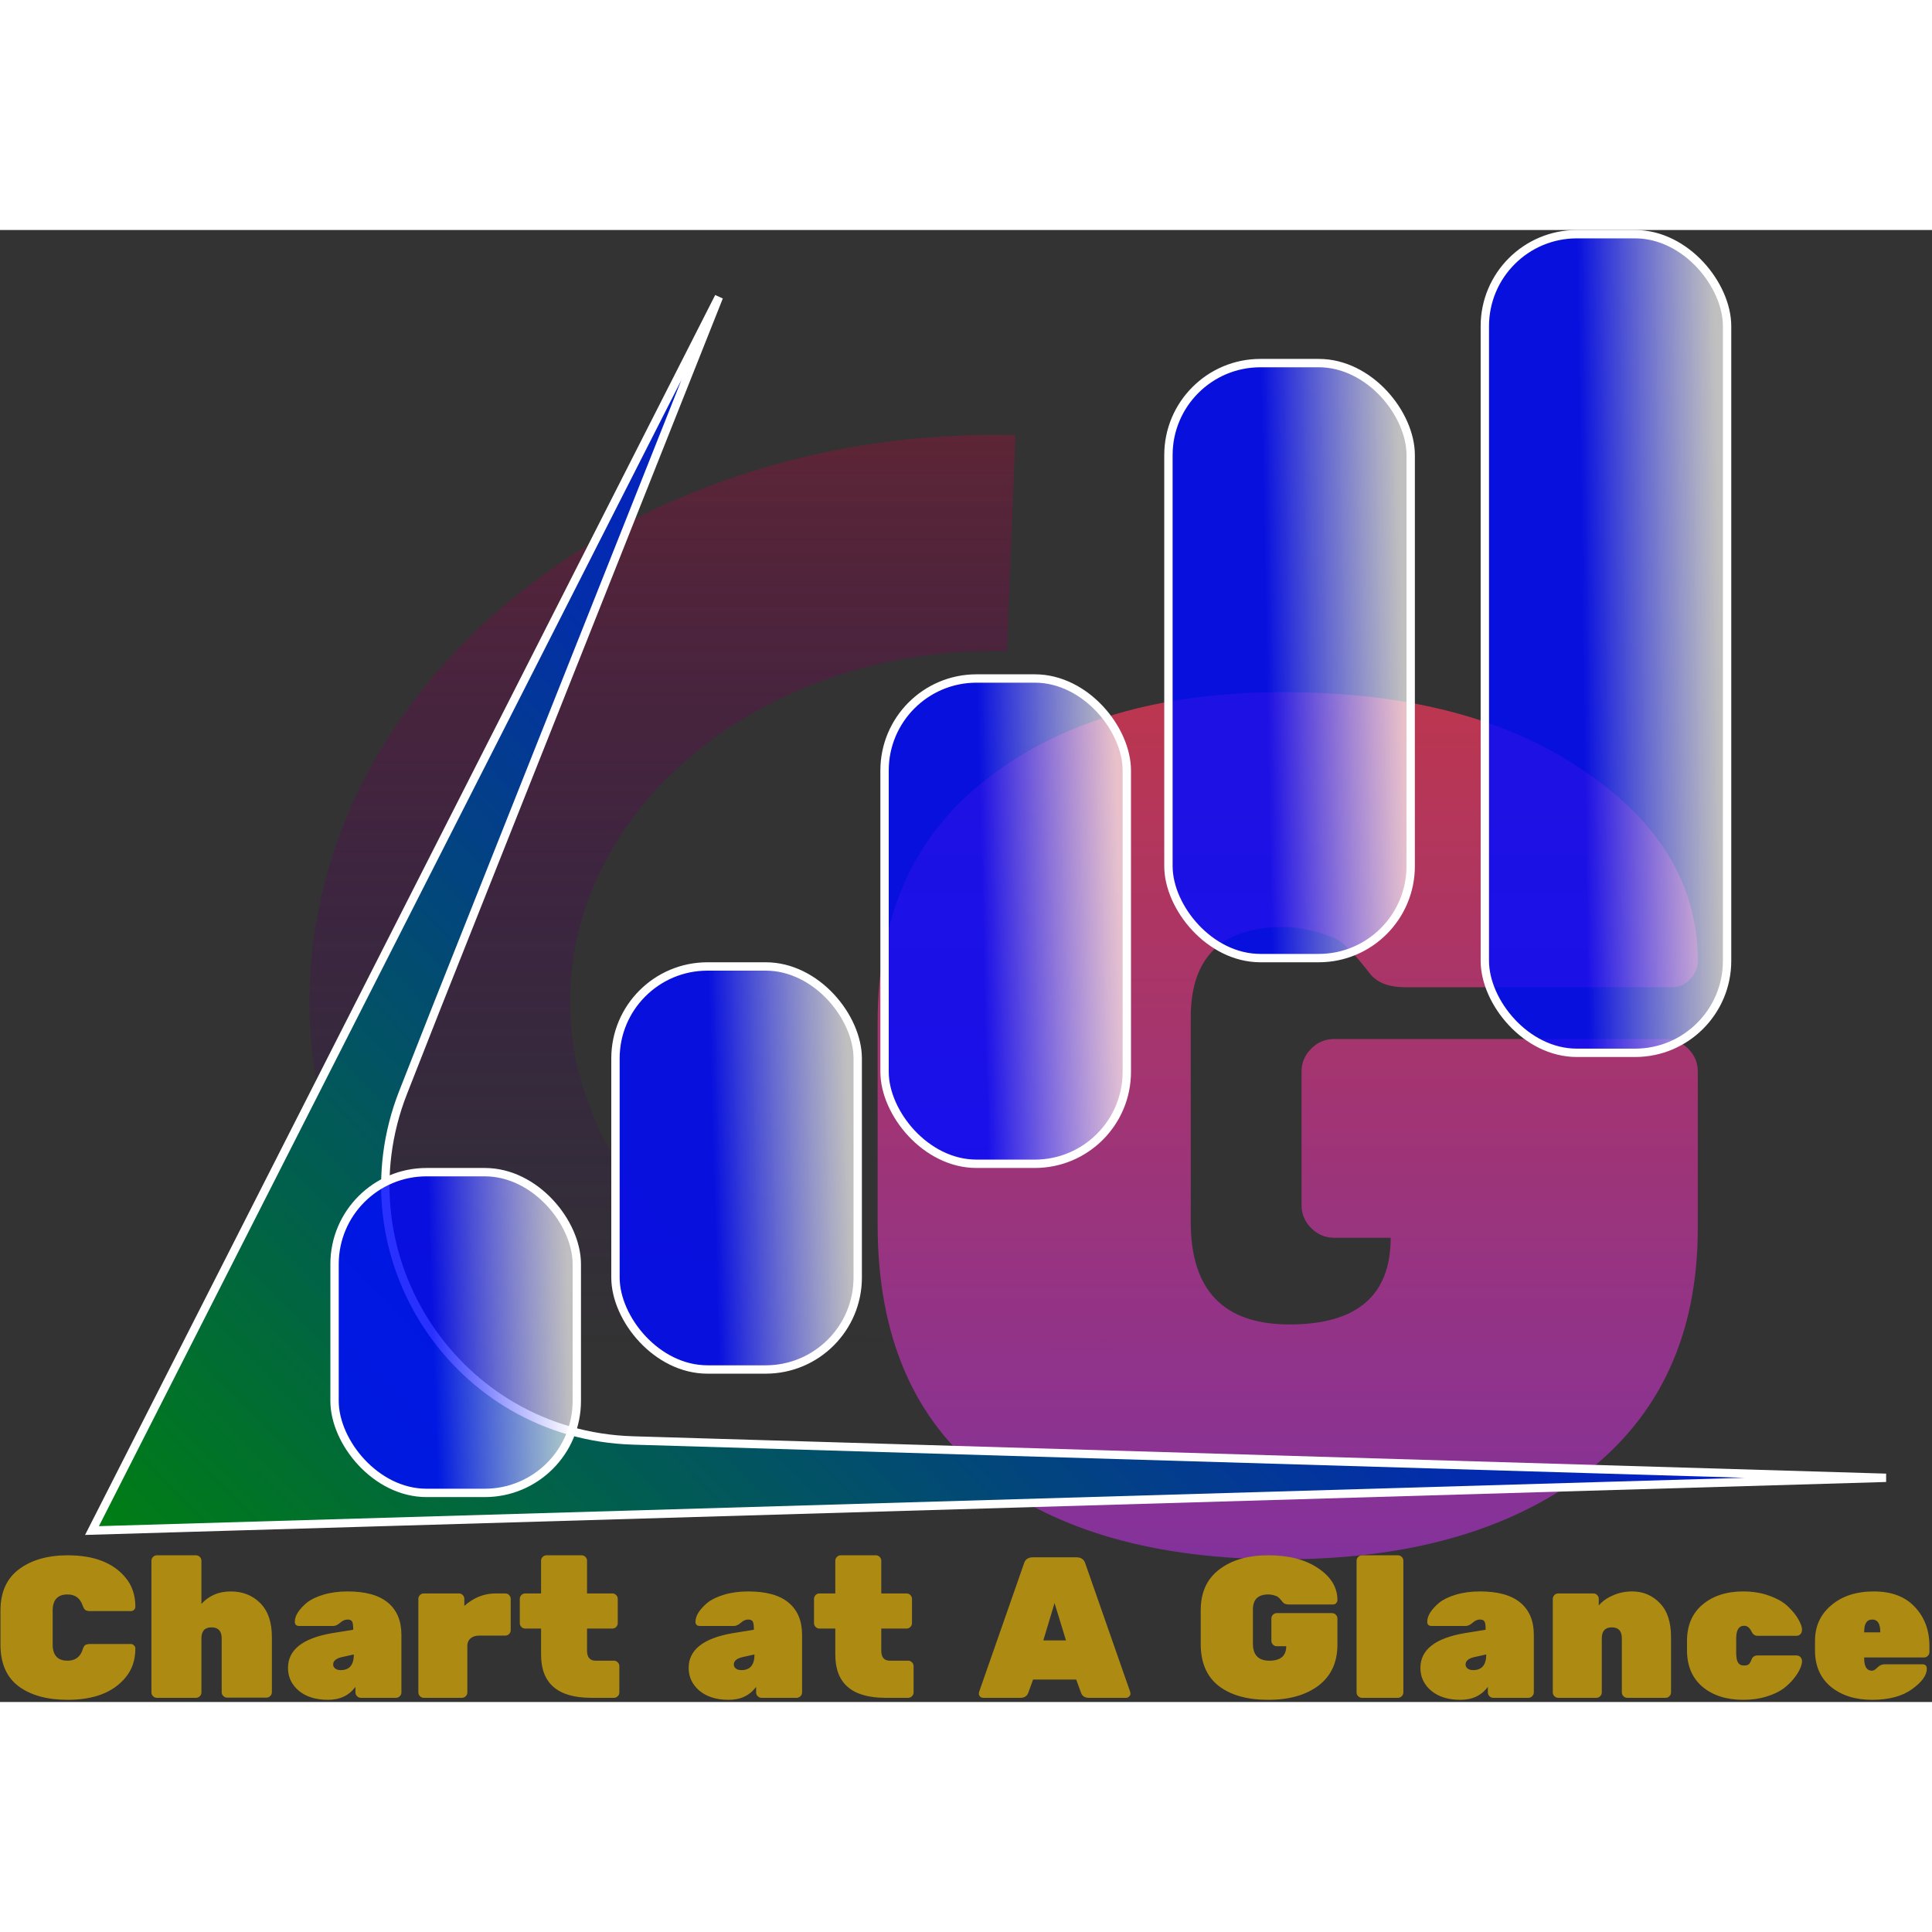 <svg width="300" height="300" viewBox="0 0 462 352" fill="none" xmlns="http://www.w3.org/2000/svg">
<rect x="0" y="0" width="462" height="352" fill="#333333" stroke="none"/>
<path d="M319.018 193.464H398.218C400.33 193.464 402.154 194.232 403.69 195.768C405.226 197.304 405.994 199.128 405.994 201.24V238.68C405.994 264.024 396.97 283.608 378.922 297.432C360.874 311.064 336.778 317.88 306.634 317.88C276.682 317.88 253.066 311.256 235.786 298.008C218.506 284.568 209.866 264.504 209.866 237.816V189.432C209.866 163.896 218.698 144.408 236.362 130.968C254.026 117.336 277.546 110.52 306.922 110.52C336.49 110.52 360.394 116.76 378.634 129.24C396.874 141.528 405.994 156.696 405.994 174.744C405.994 176.472 405.322 178.008 403.978 179.352C402.826 180.504 401.386 181.08 399.658 181.08H336.01C332.17 181.08 329.386 180.024 327.658 177.912C323.818 172.92 320.938 170.04 319.018 169.272C314.602 167.544 310.57 166.68 306.922 166.68C292.138 166.68 284.746 173.88 284.746 188.28V237.24C284.746 253.56 292.618 261.72 308.362 261.72C324.49 261.72 332.554 254.808 332.554 240.984H319.018C316.906 240.984 315.082 240.216 313.546 238.68C312.01 237.144 311.242 235.32 311.242 233.208V201.24C311.242 199.128 312.01 197.304 313.546 195.768C315.082 194.232 316.906 193.464 319.018 193.464Z" fill="url(#paint0_linear_0_1)"/>
<path d="M282.39 314.793C259.688 320.165 235.85 321.399 212.518 318.409C189.185 315.419 166.91 308.277 147.225 297.474C127.541 286.67 110.913 272.462 98.485 255.825C86.057 239.189 78.124 220.519 75.231 201.1C72.339 181.68 74.556 161.972 81.73 143.331C88.903 124.689 100.863 107.556 116.787 93.11C132.711 78.664 152.222 67.247 173.977 59.645C195.732 52.043 219.216 48.436 242.813 49.072L240.788 100.689C226.185 100.296 211.652 102.528 198.188 107.233C184.725 111.937 172.651 119.002 162.796 127.942C152.941 136.883 145.54 147.485 141.1 159.022C136.661 170.558 135.289 182.755 137.079 194.773C138.869 206.79 143.778 218.344 151.469 228.64C159.16 238.936 169.451 247.729 181.633 254.414C193.815 261.1 207.6 265.52 222.039 267.371C236.479 269.221 251.231 268.457 265.281 265.133L282.39 314.793Z" fill="url(#paint1_linear_0_1)"/>
<path d="M96.427 206.151C80.964 245.454 109.158 288.2 151.375 289.458L451 298.388L22 311L171.918 16L104.363 185.981L96.427 206.151Z" fill="url(#paint2_linear_0_1)" stroke="white" stroke-width="2"/>
<path d="M12.593 330.168V338.232C12.593 340.824 13.777 342.12 16.145 342.12C17.969 342.12 19.169 341.256 19.745 339.528C19.905 338.984 20.097 338.616 20.321 338.424C20.577 338.232 20.977 338.136 21.521 338.136H31.313C31.601 338.136 31.841 338.248 32.033 338.472C32.257 338.664 32.369 338.904 32.369 339.192C32.369 341.976 31.569 344.312 29.969 346.2C27.025 349.72 22.433 351.48 16.193 351.48C11.297 351.48 7.393 350.408 4.481 348.264C1.569 346.088 0.113 342.76 0.113 338.28V330.12C0.113 325.736 1.601 322.44 4.577 320.232C7.553 318.024 11.425 316.92 16.193 316.92C22.433 316.92 27.025 318.68 29.969 322.2C31.569 324.088 32.369 326.424 32.369 329.208C32.369 329.496 32.257 329.752 32.033 329.976C31.841 330.168 31.601 330.264 31.313 330.264H21.521C21.009 330.264 20.625 330.168 20.369 329.976C20.145 329.784 19.937 329.416 19.745 328.872C19.137 327.144 17.937 326.28 16.145 326.28C13.777 326.28 12.593 327.576 12.593 330.168ZM48.164 336.792V349.704C48.164 350.056 48.036 350.36 47.781 350.616C47.525 350.872 47.221 351 46.868 351H37.508C37.157 351 36.852 350.872 36.596 350.616C36.34 350.36 36.212 350.056 36.212 349.704V318.216C36.212 317.864 36.34 317.56 36.596 317.304C36.852 317.048 37.157 316.92 37.508 316.92H46.868C47.221 316.92 47.525 317.048 47.781 317.304C48.036 317.56 48.164 317.864 48.164 318.216V328.536C49.989 326.552 52.325 325.56 55.172 325.56C58.02 325.56 60.373 326.488 62.228 328.344C64.085 330.2 65.013 332.904 65.013 336.456V349.656C65.013 350.008 64.885 350.312 64.629 350.568C64.373 350.824 64.069 350.952 63.717 350.952H54.309C53.956 350.952 53.653 350.824 53.397 350.568C53.141 350.312 53.013 350.008 53.013 349.656V336.792C53.013 335.032 52.197 334.152 50.565 334.152C48.965 334.152 48.164 335.032 48.164 336.792ZM68.868 343.848C68.868 339.528 72.371 336.76 79.379 335.544L84.468 334.728C84.468 333.768 84.388 333.128 84.228 332.808C84.067 332.456 83.683 332.28 83.076 332.28C82.499 332.28 81.924 332.536 81.347 333.048C80.772 333.56 80.228 333.816 79.716 333.816H71.555C70.852 333.816 70.499 333.48 70.499 332.808C70.499 332.104 70.74 331.368 71.219 330.6C71.731 329.8 72.451 329.016 73.379 328.248C74.34 327.48 75.668 326.84 77.364 326.328C79.091 325.816 81.011 325.56 83.124 325.56C87.412 325.56 90.627 326.456 92.772 328.248C94.915 330.04 95.987 332.6 95.987 335.928V349.704C95.987 350.056 95.859 350.36 95.603 350.616C95.347 350.872 95.043 351 94.692 351H86.291C85.939 351 85.635 350.872 85.379 350.616C85.124 350.36 84.996 350.056 84.996 349.704V348.36C83.492 350.44 81.299 351.48 78.419 351.48C75.54 351.48 73.219 350.76 71.46 349.32C69.731 347.848 68.868 346.024 68.868 343.848ZM81.492 344.376C83.572 344.376 84.612 343.128 84.612 340.632L81.779 341.256C80.371 341.576 79.668 342.168 79.668 343.032C79.668 343.416 79.828 343.736 80.147 343.992C80.468 344.248 80.915 344.376 81.492 344.376ZM111.037 327.336V329.016C113.277 327.032 115.773 326.04 118.525 326.04H120.829C121.181 326.04 121.485 326.168 121.741 326.424C121.997 326.68 122.125 326.984 122.125 327.336V334.824C122.125 335.176 121.997 335.48 121.741 335.736C121.485 335.992 121.181 336.12 120.829 336.12H114.637C113.773 336.12 113.085 336.328 112.573 336.744C112.093 337.128 111.821 337.656 111.757 338.328V349.704C111.757 350.056 111.629 350.36 111.373 350.616C111.117 350.872 110.813 351 110.461 351H101.341C100.989 351 100.685 350.872 100.429 350.616C100.173 350.36 100.045 350.056 100.045 349.704V327.336C100.045 326.984 100.173 326.68 100.429 326.424C100.685 326.168 100.989 326.04 101.341 326.04H109.741C110.093 326.04 110.397 326.168 110.653 326.424C110.909 326.68 111.037 326.984 111.037 327.336ZM140.378 334.44V339.72C140.378 341.32 141.066 342.12 142.442 342.12H146.81C147.162 342.12 147.466 342.248 147.722 342.504C147.978 342.76 148.106 343.064 148.106 343.416V349.704C148.106 350.056 147.978 350.36 147.722 350.616C147.466 350.872 147.162 351 146.81 351H141.386C133.386 351 129.386 347.56 129.386 340.68V334.44H125.594C125.242 334.44 124.938 334.312 124.682 334.056C124.426 333.8 124.298 333.496 124.298 333.144V327.336C124.298 326.984 124.426 326.68 124.682 326.424C124.938 326.168 125.242 326.04 125.594 326.04H129.386V318.216C129.386 317.864 129.514 317.56 129.77 317.304C130.026 317.048 130.33 316.92 130.682 316.92H139.082C139.434 316.92 139.738 317.048 139.994 317.304C140.25 317.56 140.378 317.864 140.378 318.216V326.04H146.426C146.778 326.04 147.082 326.168 147.338 326.424C147.594 326.68 147.722 326.984 147.722 327.336V333.144C147.722 333.496 147.594 333.8 147.338 334.056C147.082 334.312 146.778 334.44 146.426 334.44H140.378ZM164.68 343.848C164.68 339.528 168.184 336.76 175.192 335.544L180.28 334.728C180.28 333.768 180.2 333.128 180.04 332.808C179.88 332.456 179.496 332.28 178.888 332.28C178.312 332.28 177.736 332.536 177.16 333.048C176.584 333.56 176.04 333.816 175.528 333.816H167.368C166.664 333.816 166.312 333.48 166.312 332.808C166.312 332.104 166.552 331.368 167.032 330.6C167.544 329.8 168.264 329.016 169.192 328.248C170.152 327.48 171.48 326.84 173.176 326.328C174.904 325.816 176.824 325.56 178.936 325.56C183.224 325.56 186.44 326.456 188.584 328.248C190.728 330.04 191.8 332.6 191.8 335.928V349.704C191.8 350.056 191.672 350.36 191.416 350.616C191.16 350.872 190.856 351 190.504 351H182.104C181.752 351 181.448 350.872 181.192 350.616C180.936 350.36 180.808 350.056 180.808 349.704V348.36C179.304 350.44 177.112 351.48 174.232 351.48C171.352 351.48 169.032 350.76 167.272 349.32C165.544 347.848 164.68 346.024 164.68 343.848ZM177.304 344.376C179.384 344.376 180.424 343.128 180.424 340.632L177.592 341.256C176.184 341.576 175.48 342.168 175.48 343.032C175.48 343.416 175.64 343.736 175.96 343.992C176.28 344.248 176.728 344.376 177.304 344.376ZM210.738 334.44V339.72C210.738 341.32 211.426 342.12 212.802 342.12H217.17C217.522 342.12 217.826 342.248 218.082 342.504C218.338 342.76 218.466 343.064 218.466 343.416V349.704C218.466 350.056 218.338 350.36 218.082 350.616C217.826 350.872 217.522 351 217.17 351H211.746C203.746 351 199.746 347.56 199.746 340.68V334.44H195.954C195.602 334.44 195.298 334.312 195.042 334.056C194.786 333.8 194.658 333.496 194.658 333.144V327.336C194.658 326.984 194.786 326.68 195.042 326.424C195.298 326.168 195.602 326.04 195.954 326.04H199.746V318.216C199.746 317.864 199.874 317.56 200.13 317.304C200.386 317.048 200.69 316.92 201.042 316.92H209.442C209.794 316.92 210.098 317.048 210.354 317.304C210.61 317.56 210.738 317.864 210.738 318.216V326.04H216.786C217.138 326.04 217.442 326.168 217.698 326.424C217.954 326.68 218.082 326.984 218.082 327.336V333.144C218.082 333.496 217.954 333.8 217.698 334.056C217.442 334.312 217.138 334.44 216.786 334.44H210.738ZM246.991 317.4H257.407C258.559 317.4 259.279 317.928 259.567 318.984L270.271 349.608C270.303 349.704 270.319 349.864 270.319 350.088C270.319 350.28 270.207 350.488 269.983 350.712C269.791 350.904 269.551 351 269.263 351H260.383C259.423 351 258.799 350.6 258.511 349.8L257.359 346.632H247.039L245.887 349.8C245.599 350.6 244.975 351 244.015 351H235.135C234.847 351 234.591 350.904 234.367 350.712C234.175 350.488 234.079 350.28 234.079 350.088C234.079 349.864 234.095 349.704 234.127 349.608L244.831 318.984C245.119 317.928 245.839 317.4 246.991 317.4ZM249.487 337.272H254.911L252.175 328.344L249.487 337.272ZM305.321 330.744H318.521C318.873 330.744 319.177 330.872 319.433 331.128C319.689 331.384 319.817 331.688 319.817 332.04V338.28C319.817 342.504 318.313 345.768 315.305 348.072C312.297 350.344 308.281 351.48 303.257 351.48C298.265 351.48 294.329 350.376 291.449 348.168C288.569 345.928 287.129 342.584 287.129 338.136V330.072C287.129 325.816 288.601 322.568 291.545 320.328C294.489 318.056 298.409 316.92 303.305 316.92C308.233 316.92 312.217 317.96 315.257 320.04C318.297 322.088 319.817 324.616 319.817 327.624C319.817 327.912 319.705 328.168 319.481 328.392C319.289 328.584 319.049 328.68 318.761 328.68H308.153C307.513 328.68 307.049 328.504 306.761 328.152C306.121 327.32 305.641 326.84 305.321 326.712C304.585 326.424 303.913 326.28 303.305 326.28C300.841 326.28 299.609 327.48 299.609 329.88V338.04C299.609 340.76 300.921 342.12 303.545 342.12C306.233 342.12 307.577 340.968 307.577 338.664H305.321C304.969 338.664 304.665 338.536 304.409 338.28C304.153 338.024 304.025 337.72 304.025 337.368V332.04C304.025 331.688 304.153 331.384 304.409 331.128C304.665 330.872 304.969 330.744 305.321 330.744ZM334.288 351H325.696C325.344 351 325.04 350.872 324.784 350.616C324.528 350.36 324.4 350.056 324.4 349.704V318.216C324.4 317.864 324.528 317.56 324.784 317.304C325.04 317.048 325.344 316.92 325.696 316.92H334.288C334.64 316.92 334.944 317.048 335.2 317.304C335.456 317.56 335.584 317.864 335.584 318.216V349.704C335.584 350.056 335.456 350.36 335.2 350.616C334.944 350.872 334.64 351 334.288 351ZM339.664 343.848C339.664 339.528 343.168 336.76 350.176 335.544L355.264 334.728C355.264 333.768 355.184 333.128 355.024 332.808C354.864 332.456 354.48 332.28 353.872 332.28C353.296 332.28 352.72 332.536 352.144 333.048C351.568 333.56 351.024 333.816 350.512 333.816H342.352C341.648 333.816 341.296 333.48 341.296 332.808C341.296 332.104 341.536 331.368 342.016 330.6C342.528 329.8 343.248 329.016 344.176 328.248C345.136 327.48 346.464 326.84 348.16 326.328C349.888 325.816 351.808 325.56 353.92 325.56C358.208 325.56 361.424 326.456 363.568 328.248C365.712 330.04 366.784 332.6 366.784 335.928V349.704C366.784 350.056 366.656 350.36 366.4 350.616C366.144 350.872 365.84 351 365.488 351H357.088C356.736 351 356.432 350.872 356.176 350.616C355.92 350.36 355.792 350.056 355.792 349.704V348.36C354.288 350.44 352.096 351.48 349.216 351.48C346.336 351.48 344.016 350.76 342.256 349.32C340.528 347.848 339.664 346.024 339.664 343.848ZM352.288 344.376C354.368 344.376 355.408 343.128 355.408 340.632L352.576 341.256C351.168 341.576 350.464 342.168 350.464 343.032C350.464 343.416 350.624 343.736 350.944 343.992C351.264 344.248 351.712 344.376 352.288 344.376ZM399.594 336.456V349.704C399.594 350.056 399.466 350.36 399.21 350.616C398.954 350.872 398.65 351 398.298 351H389.13C388.778 351 388.474 350.872 388.218 350.616C387.962 350.36 387.834 350.056 387.834 349.704V336.792C387.834 335.032 387.034 334.152 385.434 334.152C383.834 334.152 383.034 335.032 383.034 336.792V349.704C383.034 350.056 382.906 350.36 382.65 350.616C382.394 350.872 382.09 351 381.738 351H372.618C372.266 351 371.962 350.872 371.706 350.616C371.45 350.36 371.322 350.056 371.322 349.704V327.336C371.322 326.984 371.45 326.68 371.706 326.424C371.962 326.168 372.266 326.04 372.618 326.04H381.018C381.37 326.04 381.674 326.168 381.93 326.424C382.186 326.68 382.314 326.984 382.314 327.336V328.92C383.146 327.928 384.266 327.128 385.674 326.52C387.114 325.88 388.65 325.56 390.282 325.56C392.906 325.56 395.114 326.488 396.906 328.344C398.698 330.168 399.594 332.872 399.594 336.456ZM415.174 336.84V340.2C415.174 341.288 415.318 342.072 415.606 342.552C415.894 343.032 416.342 343.272 416.95 343.272C417.558 343.272 417.974 343.176 418.198 342.984C418.422 342.76 418.646 342.36 418.87 341.784C419.126 341.176 419.59 340.872 420.262 340.872H429.622C429.974 340.872 430.278 341 430.534 341.256C430.79 341.512 430.918 341.848 430.918 342.264C430.918 342.68 430.774 343.24 430.486 343.944C430.198 344.648 429.702 345.448 428.998 346.344C428.294 347.24 427.43 348.072 426.406 348.84C425.382 349.576 424.038 350.2 422.374 350.712C420.71 351.224 418.87 351.48 416.854 351.48C412.854 351.48 409.606 350.44 407.11 348.36C404.646 346.248 403.414 343.336 403.414 339.624V337.416C403.414 333.704 404.646 330.808 407.11 328.728C409.606 326.616 412.854 325.56 416.854 325.56C419.222 325.56 421.366 325.928 423.286 326.664C425.206 327.368 426.678 328.248 427.702 329.304C428.758 330.328 429.558 331.336 430.102 332.328C430.646 333.32 430.918 334.088 430.918 334.632C430.918 335.144 430.79 335.528 430.534 335.784C430.278 336.04 429.974 336.168 429.622 336.168H420.262C419.654 336.168 419.19 335.848 418.87 335.208C418.422 334.248 417.83 333.768 417.094 333.768C415.814 333.768 415.174 334.792 415.174 336.84ZM460.088 341.352H445.784V341.592C445.784 343.544 446.408 344.52 447.656 344.52C448.008 344.52 448.44 344.264 448.952 343.752C449.464 343.24 450.024 342.984 450.632 342.984H459.704C460.408 342.984 460.76 343.336 460.76 344.04C460.76 345.608 459.576 347.24 457.208 348.936C454.872 350.632 451.688 351.48 447.656 351.48C443.656 351.48 440.376 350.44 437.816 348.36C435.288 346.248 434.024 343.352 434.024 339.672V337.368C434.024 333.88 435.32 331.048 437.912 328.872C440.504 326.664 443.896 325.56 448.088 325.56C452.312 325.56 455.576 326.792 457.88 329.256C460.216 331.72 461.384 334.84 461.384 338.616V340.056C461.384 340.408 461.256 340.712 461 340.968C460.744 341.224 460.44 341.352 460.088 341.352ZM449.624 335.16C449.624 333.24 448.984 332.28 447.704 332.28C446.424 332.28 445.784 333.24 445.784 335.16V335.352H449.624V335.16Z" fill="#AD8B13"/>
<rect x="147.176" y="176.11" width="57.931" height="96.377" rx="22" fill="url(#paint3_linear_0_1)" stroke="white" stroke-width="2"/>
<rect x="355.068" y="1" width="57.931" height="195.762" rx="22" fill="url(#paint4_linear_0_1)" stroke="white" stroke-width="2"/>
<rect x="80" y="225.299" width="57.931" height="76.701" rx="22" fill="url(#paint5_linear_0_1)" stroke="white" stroke-width="2"/>
<rect x="211.524" y="107.247" width="57.931" height="116.052" rx="22" fill="url(#paint6_linear_0_1)" stroke="white" stroke-width="2"/>
<rect x="279.407" y="31.825" width="57.931" height="142.286" rx="22" fill="url(#paint7_linear_0_1)" stroke="white" stroke-width="2"/>
<defs>
<linearGradient id="paint0_linear_0_1" x1="308" y1="49" x2="308" y2="400" gradientUnits="userSpaceOnUse">
<stop stop-color="#CD3838"/>
<stop offset="1" stop-color="#6D30BA"/>
</linearGradient>
<linearGradient id="paint1_linear_0_1" x1="237.5" y1="-2.618" x2="237.5" y2="268.382" gradientUnits="userSpaceOnUse">
<stop stop-color="#742A2A"/>
<stop offset="1" stop-color="#30016B" stop-opacity="0"/>
</linearGradient>
<linearGradient id="paint2_linear_0_1" x1="15.551" y1="315.884" x2="290.436" y2="49.436" gradientUnits="userSpaceOnUse">
<stop stop-color="#00810D"/>
<stop offset="1" stop-color="#0500FF"/>
</linearGradient>
<linearGradient id="paint3_linear_0_1" x1="204.79" y1="274.613" x2="172.033" y2="275.513" gradientUnits="userSpaceOnUse">
<stop stop-color="white" stop-opacity="0.69"/>
<stop offset="1" stop-color="#000AFF" stop-opacity="0.84"/>
</linearGradient>
<linearGradient id="paint4_linear_0_1" x1="412.683" y1="200.027" x2="379.907" y2="200.475" gradientUnits="userSpaceOnUse">
<stop stop-color="white" stop-opacity="0.69"/>
<stop offset="1" stop-color="#000AFF" stop-opacity="0.84"/>
</linearGradient>
<linearGradient id="paint5_linear_0_1" x1="137.614" y1="303.901" x2="104.871" y2="305.025" gradientUnits="userSpaceOnUse">
<stop stop-color="white" stop-opacity="0.69"/>
<stop offset="1" stop-color="#000AFF" stop-opacity="0.84"/>
</linearGradient>
<linearGradient id="paint6_linear_0_1" x1="269.138" y1="225.65" x2="236.373" y2="226.4" gradientUnits="userSpaceOnUse">
<stop stop-color="white" stop-opacity="0.69"/>
<stop offset="1" stop-color="#000AFF" stop-opacity="0.84"/>
</linearGradient>
<linearGradient id="paint7_linear_0_1" x1="337.021" y1="176.762" x2="304.251" y2="177.376" gradientUnits="userSpaceOnUse">
<stop stop-color="white" stop-opacity="0.69"/>
<stop offset="1" stop-color="#000AFF" stop-opacity="0.84"/>
</linearGradient>
</defs>
</svg>
